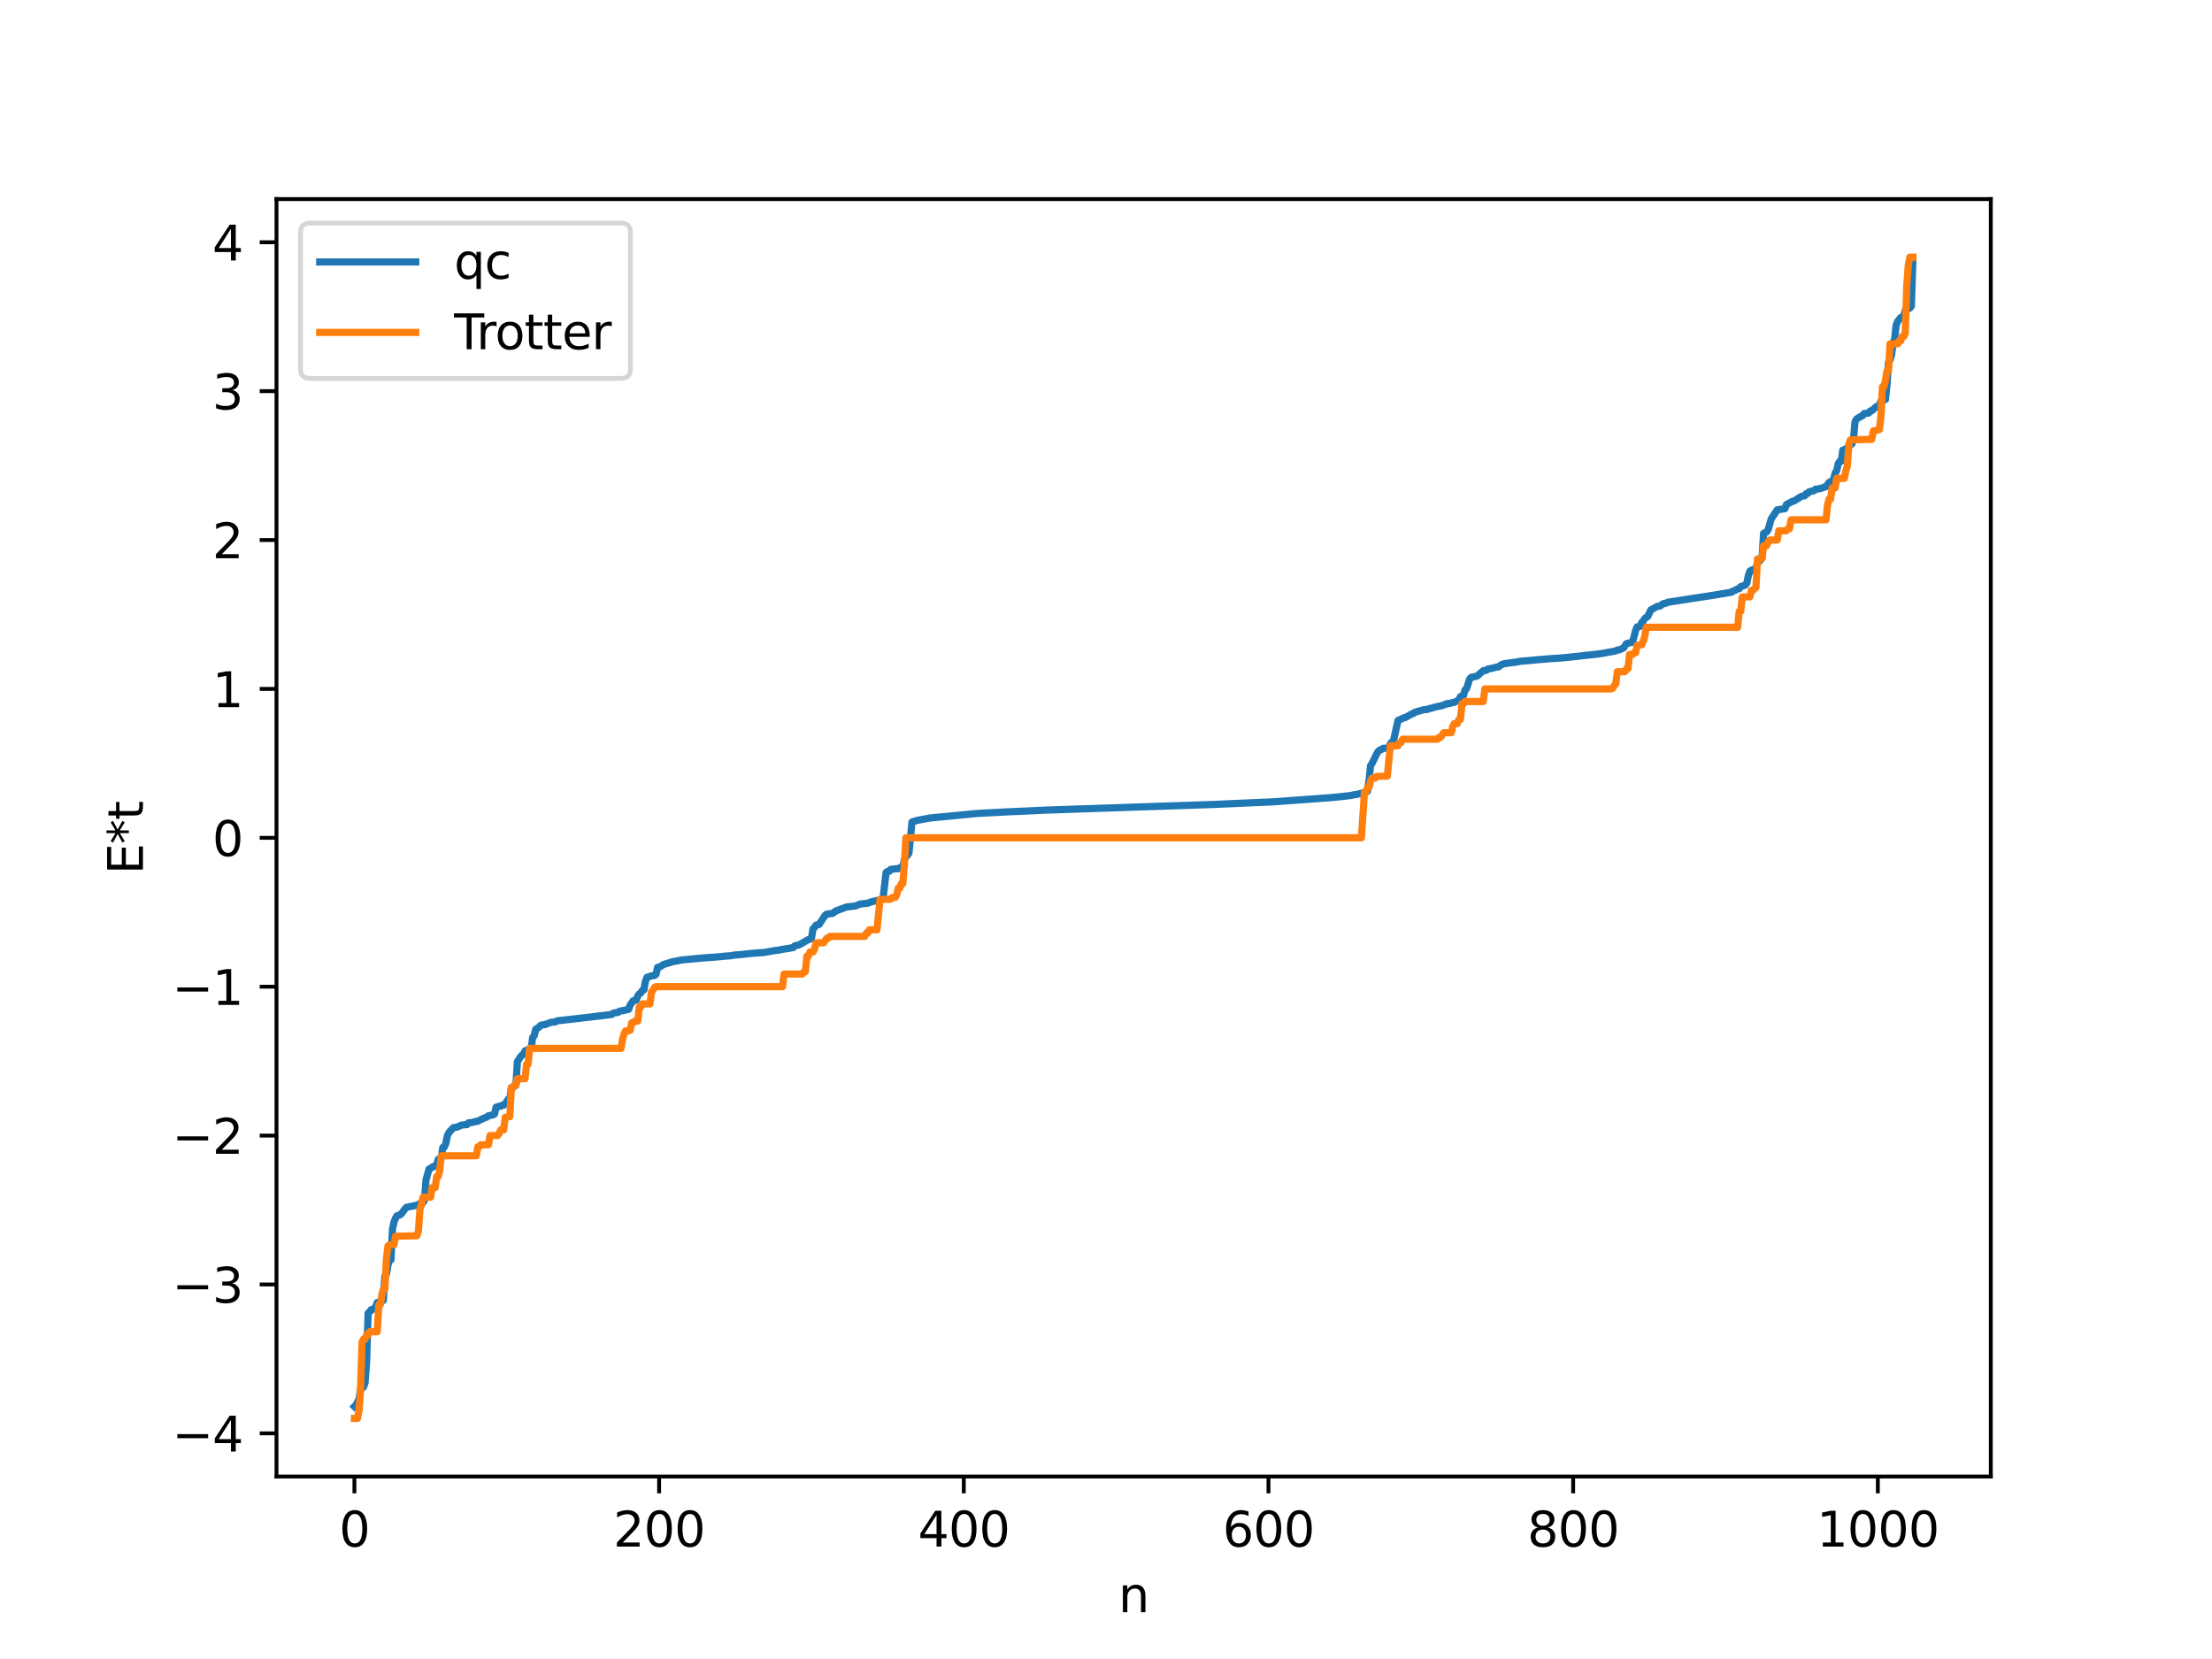 <?xml version="1.0" encoding="utf-8" standalone="no"?>
<!DOCTYPE svg PUBLIC "-//W3C//DTD SVG 1.1//EN"
  "http://www.w3.org/Graphics/SVG/1.1/DTD/svg11.dtd">
<svg xmlns:xlink="http://www.w3.org/1999/xlink" width="460.8pt" height="345.6pt" viewBox="0 0 460.8 345.6" xmlns="http://www.w3.org/2000/svg" version="1.1">
 <defs>
  <style type="text/css">*{stroke-linejoin: round; stroke-linecap: butt}</style>
 </defs>
 <g id="figure_1">
  <g id="patch_1">
   <path d="M 0 345.6 
L 460.8 345.6 
L 460.8 0 
L 0 0 
z
" style="fill: #ffffff"/>
  </g>
  <g id="axes_1">
   <g id="patch_2">
    <path d="M 57.6 307.584 
L 414.72 307.584 
L 414.72 41.472 
L 57.6 41.472 
z
" style="fill: #ffffff"/>
   </g>
   <g id="matplotlib.axis_1">
    <g id="xtick_1">
     <g id="line2d_1">
      <defs>
       <path id="m205d2300cf" d="M 0 0 
L 0 3.5 
" style="stroke: #000000; stroke-width: 0.8"/>
      </defs>
      <g>
       <use xlink:href="#m205d2300cf" x="73.833" y="307.584" style="stroke: #000000; stroke-width: 0.8"/>
      </g>
     </g>
     <g id="text_1">
      <!-- 0 -->
      <g transform="translate(70.651 322.182) scale(0.1 -0.1)">
       <defs>
        <path id="DejaVuSans-30" d="M 2034 4250 
Q 1547 4250 1301 3770 
Q 1056 3291 1056 2328 
Q 1056 1369 1301 889 
Q 1547 409 2034 409 
Q 2525 409 2770 889 
Q 3016 1369 3016 2328 
Q 3016 3291 2770 3770 
Q 2525 4250 2034 4250 
z
M 2034 4750 
Q 2819 4750 3233 4129 
Q 3647 3509 3647 2328 
Q 3647 1150 3233 529 
Q 2819 -91 2034 -91 
Q 1250 -91 836 529 
Q 422 1150 422 2328 
Q 422 3509 836 4129 
Q 1250 4750 2034 4750 
z
" transform="scale(0.016)"/>
       </defs>
       <use xlink:href="#DejaVuSans-30"/>
      </g>
     </g>
    </g>
    <g id="xtick_2">
     <g id="line2d_2">
      <g>
       <use xlink:href="#m205d2300cf" x="137.304" y="307.584" style="stroke: #000000; stroke-width: 0.8"/>
      </g>
     </g>
     <g id="text_2">
      <!-- 200 -->
      <g transform="translate(127.76 322.182) scale(0.1 -0.1)">
       <defs>
        <path id="DejaVuSans-32" d="M 1228 531 
L 3431 531 
L 3431 0 
L 469 0 
L 469 531 
Q 828 903 1448 1529 
Q 2069 2156 2228 2338 
Q 2531 2678 2651 2914 
Q 2772 3150 2772 3378 
Q 2772 3750 2511 3984 
Q 2250 4219 1831 4219 
Q 1534 4219 1204 4116 
Q 875 4013 500 3803 
L 500 4441 
Q 881 4594 1212 4672 
Q 1544 4750 1819 4750 
Q 2544 4750 2975 4387 
Q 3406 4025 3406 3419 
Q 3406 3131 3298 2873 
Q 3191 2616 2906 2266 
Q 2828 2175 2409 1742 
Q 1991 1309 1228 531 
z
" transform="scale(0.016)"/>
       </defs>
       <use xlink:href="#DejaVuSans-32"/>
       <use xlink:href="#DejaVuSans-30" x="63.623"/>
       <use xlink:href="#DejaVuSans-30" x="127.246"/>
      </g>
     </g>
    </g>
    <g id="xtick_3">
     <g id="line2d_3">
      <g>
       <use xlink:href="#m205d2300cf" x="200.775" y="307.584" style="stroke: #000000; stroke-width: 0.8"/>
      </g>
     </g>
     <g id="text_3">
      <!-- 400 -->
      <g transform="translate(191.231 322.182) scale(0.1 -0.1)">
       <defs>
        <path id="DejaVuSans-34" d="M 2419 4116 
L 825 1625 
L 2419 1625 
L 2419 4116 
z
M 2253 4666 
L 3047 4666 
L 3047 1625 
L 3713 1625 
L 3713 1100 
L 3047 1100 
L 3047 0 
L 2419 0 
L 2419 1100 
L 313 1100 
L 313 1709 
L 2253 4666 
z
" transform="scale(0.016)"/>
       </defs>
       <use xlink:href="#DejaVuSans-34"/>
       <use xlink:href="#DejaVuSans-30" x="63.623"/>
       <use xlink:href="#DejaVuSans-30" x="127.246"/>
      </g>
     </g>
    </g>
    <g id="xtick_4">
     <g id="line2d_4">
      <g>
       <use xlink:href="#m205d2300cf" x="264.246" y="307.584" style="stroke: #000000; stroke-width: 0.8"/>
      </g>
     </g>
     <g id="text_4">
      <!-- 600 -->
      <g transform="translate(254.702 322.182) scale(0.1 -0.1)">
       <defs>
        <path id="DejaVuSans-36" d="M 2113 2584 
Q 1688 2584 1439 2293 
Q 1191 2003 1191 1497 
Q 1191 994 1439 701 
Q 1688 409 2113 409 
Q 2538 409 2786 701 
Q 3034 994 3034 1497 
Q 3034 2003 2786 2293 
Q 2538 2584 2113 2584 
z
M 3366 4563 
L 3366 3988 
Q 3128 4100 2886 4159 
Q 2644 4219 2406 4219 
Q 1781 4219 1451 3797 
Q 1122 3375 1075 2522 
Q 1259 2794 1537 2939 
Q 1816 3084 2150 3084 
Q 2853 3084 3261 2657 
Q 3669 2231 3669 1497 
Q 3669 778 3244 343 
Q 2819 -91 2113 -91 
Q 1303 -91 875 529 
Q 447 1150 447 2328 
Q 447 3434 972 4092 
Q 1497 4750 2381 4750 
Q 2619 4750 2861 4703 
Q 3103 4656 3366 4563 
z
" transform="scale(0.016)"/>
       </defs>
       <use xlink:href="#DejaVuSans-36"/>
       <use xlink:href="#DejaVuSans-30" x="63.623"/>
       <use xlink:href="#DejaVuSans-30" x="127.246"/>
      </g>
     </g>
    </g>
    <g id="xtick_5">
     <g id="line2d_5">
      <g>
       <use xlink:href="#m205d2300cf" x="327.717" y="307.584" style="stroke: #000000; stroke-width: 0.8"/>
      </g>
     </g>
     <g id="text_5">
      <!-- 800 -->
      <g transform="translate(318.173 322.182) scale(0.1 -0.1)">
       <defs>
        <path id="DejaVuSans-38" d="M 2034 2216 
Q 1584 2216 1326 1975 
Q 1069 1734 1069 1313 
Q 1069 891 1326 650 
Q 1584 409 2034 409 
Q 2484 409 2743 651 
Q 3003 894 3003 1313 
Q 3003 1734 2745 1975 
Q 2488 2216 2034 2216 
z
M 1403 2484 
Q 997 2584 770 2862 
Q 544 3141 544 3541 
Q 544 4100 942 4425 
Q 1341 4750 2034 4750 
Q 2731 4750 3128 4425 
Q 3525 4100 3525 3541 
Q 3525 3141 3298 2862 
Q 3072 2584 2669 2484 
Q 3125 2378 3379 2068 
Q 3634 1759 3634 1313 
Q 3634 634 3220 271 
Q 2806 -91 2034 -91 
Q 1263 -91 848 271 
Q 434 634 434 1313 
Q 434 1759 690 2068 
Q 947 2378 1403 2484 
z
M 1172 3481 
Q 1172 3119 1398 2916 
Q 1625 2713 2034 2713 
Q 2441 2713 2670 2916 
Q 2900 3119 2900 3481 
Q 2900 3844 2670 4047 
Q 2441 4250 2034 4250 
Q 1625 4250 1398 4047 
Q 1172 3844 1172 3481 
z
" transform="scale(0.016)"/>
       </defs>
       <use xlink:href="#DejaVuSans-38"/>
       <use xlink:href="#DejaVuSans-30" x="63.623"/>
       <use xlink:href="#DejaVuSans-30" x="127.246"/>
      </g>
     </g>
    </g>
    <g id="xtick_6">
     <g id="line2d_6">
      <g>
       <use xlink:href="#m205d2300cf" x="391.188" y="307.584" style="stroke: #000000; stroke-width: 0.8"/>
      </g>
     </g>
     <g id="text_6">
      <!-- 1000 -->
      <g transform="translate(378.463 322.182) scale(0.1 -0.1)">
       <defs>
        <path id="DejaVuSans-31" d="M 794 531 
L 1825 531 
L 1825 4091 
L 703 3866 
L 703 4441 
L 1819 4666 
L 2450 4666 
L 2450 531 
L 3481 531 
L 3481 0 
L 794 0 
L 794 531 
z
" transform="scale(0.016)"/>
       </defs>
       <use xlink:href="#DejaVuSans-31"/>
       <use xlink:href="#DejaVuSans-30" x="63.623"/>
       <use xlink:href="#DejaVuSans-30" x="127.246"/>
       <use xlink:href="#DejaVuSans-30" x="190.869"/>
      </g>
     </g>
    </g>
    <g id="text_7">
     <!-- n -->
     <g transform="translate(232.991 335.861) scale(0.1 -0.1)">
      <defs>
       <path id="DejaVuSans-6e" d="M 3513 2113 
L 3513 0 
L 2938 0 
L 2938 2094 
Q 2938 2591 2744 2837 
Q 2550 3084 2163 3084 
Q 1697 3084 1428 2787 
Q 1159 2491 1159 1978 
L 1159 0 
L 581 0 
L 581 3500 
L 1159 3500 
L 1159 2956 
Q 1366 3272 1645 3428 
Q 1925 3584 2291 3584 
Q 2894 3584 3203 3211 
Q 3513 2838 3513 2113 
z
" transform="scale(0.016)"/>
      </defs>
      <use xlink:href="#DejaVuSans-6e"/>
     </g>
    </g>
   </g>
   <g id="matplotlib.axis_2">
    <g id="ytick_1">
     <g id="line2d_7">
      <defs>
       <path id="m90a3ae79ac" d="M 0 0 
L -3.5 0 
" style="stroke: #000000; stroke-width: 0.8"/>
      </defs>
      <g>
       <use xlink:href="#m90a3ae79ac" x="57.6" y="298.59" style="stroke: #000000; stroke-width: 0.8"/>
      </g>
     </g>
     <g id="text_8">
      <!-- −4 -->
      <g transform="translate(35.858 302.389) scale(0.1 -0.1)">
       <defs>
        <path id="DejaVuSans-2212" d="M 678 2272 
L 4684 2272 
L 4684 1741 
L 678 1741 
L 678 2272 
z
" transform="scale(0.016)"/>
       </defs>
       <use xlink:href="#DejaVuSans-2212"/>
       <use xlink:href="#DejaVuSans-34" x="83.789"/>
      </g>
     </g>
    </g>
    <g id="ytick_2">
     <g id="line2d_8">
      <g>
       <use xlink:href="#m90a3ae79ac" x="57.6" y="267.575" style="stroke: #000000; stroke-width: 0.8"/>
      </g>
     </g>
     <g id="text_9">
      <!-- −3 -->
      <g transform="translate(35.858 271.374) scale(0.1 -0.1)">
       <defs>
        <path id="DejaVuSans-33" d="M 2597 2516 
Q 3050 2419 3304 2112 
Q 3559 1806 3559 1356 
Q 3559 666 3084 287 
Q 2609 -91 1734 -91 
Q 1441 -91 1130 -33 
Q 819 25 488 141 
L 488 750 
Q 750 597 1062 519 
Q 1375 441 1716 441 
Q 2309 441 2620 675 
Q 2931 909 2931 1356 
Q 2931 1769 2642 2001 
Q 2353 2234 1838 2234 
L 1294 2234 
L 1294 2753 
L 1863 2753 
Q 2328 2753 2575 2939 
Q 2822 3125 2822 3475 
Q 2822 3834 2567 4026 
Q 2313 4219 1838 4219 
Q 1578 4219 1281 4162 
Q 984 4106 628 3988 
L 628 4550 
Q 988 4650 1302 4700 
Q 1616 4750 1894 4750 
Q 2613 4750 3031 4423 
Q 3450 4097 3450 3541 
Q 3450 3153 3228 2886 
Q 3006 2619 2597 2516 
z
" transform="scale(0.016)"/>
       </defs>
       <use xlink:href="#DejaVuSans-2212"/>
       <use xlink:href="#DejaVuSans-33" x="83.789"/>
      </g>
     </g>
    </g>
    <g id="ytick_3">
     <g id="line2d_9">
      <g>
       <use xlink:href="#m90a3ae79ac" x="57.6" y="236.559" style="stroke: #000000; stroke-width: 0.8"/>
      </g>
     </g>
     <g id="text_10">
      <!-- −2 -->
      <g transform="translate(35.858 240.358) scale(0.1 -0.1)">
       <use xlink:href="#DejaVuSans-2212"/>
       <use xlink:href="#DejaVuSans-32" x="83.789"/>
      </g>
     </g>
    </g>
    <g id="ytick_4">
     <g id="line2d_10">
      <g>
       <use xlink:href="#m90a3ae79ac" x="57.6" y="205.544" style="stroke: #000000; stroke-width: 0.8"/>
      </g>
     </g>
     <g id="text_11">
      <!-- −1 -->
      <g transform="translate(35.858 209.343) scale(0.1 -0.1)">
       <use xlink:href="#DejaVuSans-2212"/>
       <use xlink:href="#DejaVuSans-31" x="83.789"/>
      </g>
     </g>
    </g>
    <g id="ytick_5">
     <g id="line2d_11">
      <g>
       <use xlink:href="#m90a3ae79ac" x="57.6" y="174.528" style="stroke: #000000; stroke-width: 0.8"/>
      </g>
     </g>
     <g id="text_12">
      <!-- 0 -->
      <g transform="translate(44.237 178.327) scale(0.1 -0.1)">
       <use xlink:href="#DejaVuSans-30"/>
      </g>
     </g>
    </g>
    <g id="ytick_6">
     <g id="line2d_12">
      <g>
       <use xlink:href="#m90a3ae79ac" x="57.6" y="143.512" style="stroke: #000000; stroke-width: 0.8"/>
      </g>
     </g>
     <g id="text_13">
      <!-- 1 -->
      <g transform="translate(44.237 147.312) scale(0.1 -0.1)">
       <use xlink:href="#DejaVuSans-31"/>
      </g>
     </g>
    </g>
    <g id="ytick_7">
     <g id="line2d_13">
      <g>
       <use xlink:href="#m90a3ae79ac" x="57.6" y="112.497" style="stroke: #000000; stroke-width: 0.8"/>
      </g>
     </g>
     <g id="text_14">
      <!-- 2 -->
      <g transform="translate(44.237 116.296) scale(0.1 -0.1)">
       <use xlink:href="#DejaVuSans-32"/>
      </g>
     </g>
    </g>
    <g id="ytick_8">
     <g id="line2d_14">
      <g>
       <use xlink:href="#m90a3ae79ac" x="57.6" y="81.481" style="stroke: #000000; stroke-width: 0.8"/>
      </g>
     </g>
     <g id="text_15">
      <!-- 3 -->
      <g transform="translate(44.237 85.281) scale(0.1 -0.1)">
       <use xlink:href="#DejaVuSans-33"/>
      </g>
     </g>
    </g>
    <g id="ytick_9">
     <g id="line2d_15">
      <g>
       <use xlink:href="#m90a3ae79ac" x="57.6" y="50.466" style="stroke: #000000; stroke-width: 0.8"/>
      </g>
     </g>
     <g id="text_16">
      <!-- 4 -->
      <g transform="translate(44.237 54.265) scale(0.1 -0.1)">
       <use xlink:href="#DejaVuSans-34"/>
      </g>
     </g>
    </g>
    <g id="text_17">
     <!-- E*t -->
     <g transform="translate(29.778 182.148) rotate(-90) scale(0.1 -0.1)">
      <defs>
       <path id="DejaVuSans-45" d="M 628 4666 
L 3578 4666 
L 3578 4134 
L 1259 4134 
L 1259 2753 
L 3481 2753 
L 3481 2222 
L 1259 2222 
L 1259 531 
L 3634 531 
L 3634 0 
L 628 0 
L 628 4666 
z
" transform="scale(0.016)"/>
       <path id="DejaVuSans-2a" d="M 3009 3897 
L 1888 3291 
L 3009 2681 
L 2828 2375 
L 1778 3009 
L 1778 1831 
L 1422 1831 
L 1422 3009 
L 372 2375 
L 191 2681 
L 1313 3291 
L 191 3897 
L 372 4206 
L 1422 3572 
L 1422 4750 
L 1778 4750 
L 1778 3572 
L 2828 4206 
L 3009 3897 
z
" transform="scale(0.016)"/>
       <path id="DejaVuSans-74" d="M 1172 4494 
L 1172 3500 
L 2356 3500 
L 2356 3053 
L 1172 3053 
L 1172 1153 
Q 1172 725 1289 603 
Q 1406 481 1766 481 
L 2356 481 
L 2356 0 
L 1766 0 
Q 1100 0 847 248 
Q 594 497 594 1153 
L 594 3053 
L 172 3053 
L 172 3500 
L 594 3500 
L 594 4494 
L 1172 4494 
z
" transform="scale(0.016)"/>
      </defs>
      <use xlink:href="#DejaVuSans-45"/>
      <use xlink:href="#DejaVuSans-2a" x="63.184"/>
      <use xlink:href="#DejaVuSans-74" x="113.184"/>
     </g>
    </g>
   </g>
   <g id="line2d_16">
    <path d="M 73.833 293.013 
L 74.15 292.684 
L 74.785 291.459 
L 75.102 289.48 
L 75.737 288.943 
L 76.054 288.011 
L 76.372 283.666 
L 76.689 273.53 
L 77.006 273.302 
L 77.324 272.82 
L 77.641 272.786 
L 77.958 272.588 
L 78.276 272.153 
L 78.593 271.331 
L 79.545 271.041 
L 79.862 270.885 
L 80.18 265.804 
L 80.497 265.429 
L 80.815 263.575 
L 81.132 262.441 
L 81.449 262.432 
L 81.767 255.999 
L 82.084 254.562 
L 82.401 253.742 
L 82.719 253.258 
L 83.353 253.085 
L 83.671 252.768 
L 84.623 251.52 
L 86.844 251.069 
L 87.479 250.715 
L 88.114 250.505 
L 88.431 250.053 
L 88.748 245.746 
L 89.383 243.53 
L 89.7 243.402 
L 90.018 243.128 
L 90.335 243.057 
L 90.653 242.819 
L 90.97 242.801 
L 91.287 241.519 
L 91.922 241.256 
L 92.239 239.044 
L 92.557 238.936 
L 92.874 238.194 
L 93.191 236.602 
L 93.509 235.933 
L 94.461 234.91 
L 95.096 234.835 
L 95.73 234.587 
L 96.048 234.392 
L 97.317 234.254 
L 97.634 233.899 
L 98.269 233.842 
L 99.221 233.593 
L 99.539 233.576 
L 100.173 233.221 
L 101.125 232.803 
L 101.443 232.707 
L 101.76 232.428 
L 102.712 232.244 
L 103.029 232.061 
L 103.347 230.65 
L 103.981 230.46 
L 104.299 230.446 
L 104.616 230.237 
L 104.934 230.22 
L 105.568 229.484 
L 105.886 228.988 
L 106.203 228.965 
L 106.52 226.585 
L 106.838 226.581 
L 107.155 226.141 
L 107.472 226.117 
L 107.79 221.153 
L 108.424 220.157 
L 108.742 219.791 
L 109.059 219.621 
L 109.377 218.917 
L 110.329 218.493 
L 110.646 218.485 
L 110.963 216.127 
L 111.281 215.771 
L 111.598 214.407 
L 112.233 214.032 
L 112.55 213.664 
L 112.867 213.516 
L 113.502 213.444 
L 114.772 212.976 
L 115.724 212.87 
L 116.041 212.657 
L 120.167 212.194 
L 127.466 211.33 
L 127.783 211.04 
L 128.735 210.911 
L 129.053 210.655 
L 129.687 210.538 
L 130.957 210.26 
L 131.274 209.369 
L 131.909 208.473 
L 132.543 208.343 
L 132.861 207.457 
L 133.178 207.036 
L 133.496 206.852 
L 133.813 206.32 
L 134.13 206.222 
L 134.448 204.492 
L 134.765 203.612 
L 135.717 203.284 
L 136.352 203.219 
L 136.669 202.946 
L 136.986 201.521 
L 137.304 201.49 
L 138.256 200.914 
L 139.208 200.623 
L 140.16 200.337 
L 142.064 199.974 
L 146.507 199.554 
L 149.363 199.351 
L 150.633 199.216 
L 152.22 199.097 
L 152.854 198.971 
L 154.441 198.843 
L 156.345 198.626 
L 159.201 198.409 
L 161.74 197.968 
L 162.058 197.964 
L 162.692 197.818 
L 165.231 197.402 
L 165.548 197.051 
L 166.5 196.82 
L 168.405 195.717 
L 168.722 195.666 
L 169.039 195.468 
L 169.357 193.515 
L 169.674 193.204 
L 169.991 192.726 
L 170.626 192.577 
L 171.896 190.677 
L 172.213 190.443 
L 173.482 190.268 
L 174.117 189.777 
L 176.339 188.939 
L 178.243 188.72 
L 179.195 188.324 
L 180.781 188.154 
L 181.416 187.892 
L 183.638 187.378 
L 183.955 187.188 
L 184.59 181.753 
L 184.907 181.536 
L 185.224 181.524 
L 185.542 181.116 
L 186.494 180.99 
L 187.129 180.962 
L 187.446 180.745 
L 188.081 180.619 
L 188.398 179.121 
L 188.715 178.457 
L 189.033 178.196 
L 189.35 177.713 
L 189.985 171.236 
L 190.62 171.03 
L 191.254 170.862 
L 193.793 170.393 
L 203.631 169.448 
L 207.439 169.254 
L 209.978 169.117 
L 213.469 168.967 
L 217.912 168.759 
L 253.139 167.573 
L 254.408 167.512 
L 258.851 167.314 
L 265.198 167.04 
L 276.94 166.185 
L 279.162 165.973 
L 281.383 165.719 
L 282.018 165.572 
L 282.653 165.487 
L 283.287 165.319 
L 284.557 164.981 
L 284.874 164.838 
L 285.191 162.597 
L 285.509 159.508 
L 285.826 159.023 
L 286.778 157.077 
L 287.096 156.536 
L 287.413 156.257 
L 287.73 156.17 
L 288.048 155.921 
L 289 155.836 
L 289.317 155.671 
L 289.634 154.964 
L 289.952 154.592 
L 290.269 154.416 
L 291.221 150.091 
L 292.491 149.514 
L 292.808 149.453 
L 294.077 148.729 
L 294.395 148.653 
L 294.712 148.385 
L 296.616 147.839 
L 297.251 147.803 
L 297.886 147.58 
L 298.203 147.533 
L 298.838 147.327 
L 299.79 147.116 
L 300.424 146.998 
L 300.742 146.818 
L 301.059 146.794 
L 301.377 146.58 
L 302.011 146.555 
L 302.329 146.417 
L 302.963 146.316 
L 303.915 145.816 
L 304.233 145.13 
L 304.55 144.959 
L 304.867 144.933 
L 305.185 143.715 
L 305.502 143.483 
L 306.137 141.503 
L 306.454 141.107 
L 307.089 140.974 
L 307.724 140.83 
L 308.993 139.723 
L 309.628 139.638 
L 309.945 139.369 
L 310.58 139.271 
L 311.849 138.947 
L 312.167 138.937 
L 312.801 138.434 
L 313.436 138.24 
L 315.975 137.911 
L 316.61 137.767 
L 319.148 137.546 
L 320.418 137.421 
L 323.274 137.188 
L 324.861 137.099 
L 327.082 136.889 
L 333.429 136.181 
L 336.603 135.597 
L 336.92 135.412 
L 337.238 135.4 
L 338.19 135.004 
L 338.824 134.078 
L 340.094 133.765 
L 340.729 131.348 
L 341.046 130.589 
L 341.681 130.468 
L 341.998 129.676 
L 342.315 129.387 
L 342.633 128.844 
L 343.267 128.41 
L 343.902 127.053 
L 344.537 126.722 
L 345.172 126.34 
L 345.806 126.25 
L 346.441 125.773 
L 347.076 125.649 
L 347.393 125.466 
L 357.231 123.954 
L 358.183 123.79 
L 360.722 123.357 
L 361.039 123.101 
L 361.357 123.031 
L 361.991 122.67 
L 362.309 122.638 
L 362.626 122.192 
L 363.261 122.008 
L 363.578 121.872 
L 363.896 121.472 
L 364.213 119.907 
L 364.53 118.995 
L 364.848 118.79 
L 365.482 118.572 
L 365.8 118.491 
L 366.117 117.103 
L 366.434 116.986 
L 367.069 116.254 
L 367.386 111.105 
L 368.021 110.823 
L 368.339 110.326 
L 368.973 108.111 
L 370.243 106.201 
L 371.829 105.969 
L 372.147 105.107 
L 373.416 104.427 
L 373.734 104.366 
L 375.003 103.56 
L 375.32 103.373 
L 375.955 103.283 
L 376.272 102.84 
L 376.59 102.784 
L 376.907 102.428 
L 377.859 102.238 
L 378.177 101.923 
L 379.129 101.791 
L 379.763 101.594 
L 380.081 101.43 
L 380.398 101.398 
L 381.033 100.505 
L 381.667 100.149 
L 381.985 99.784 
L 382.302 98.51 
L 382.62 98.068 
L 382.937 96.57 
L 383.254 96.117 
L 383.572 96.09 
L 383.889 93.762 
L 384.206 93.72 
L 385.158 93.024 
L 385.476 92.584 
L 385.793 92.478 
L 386.11 91.619 
L 386.428 87.877 
L 386.745 87.298 
L 387.697 86.716 
L 388.015 86.596 
L 388.332 86.148 
L 389.284 86.036 
L 389.601 85.618 
L 389.919 85.559 
L 390.871 84.714 
L 391.188 84.572 
L 391.505 84.568 
L 391.823 83.594 
L 392.14 83.569 
L 392.458 83.298 
L 392.775 83.211 
L 393.092 80.198 
L 393.41 75.459 
L 393.727 74.991 
L 394.044 73.962 
L 394.362 71.493 
L 394.679 70.666 
L 394.996 67.754 
L 395.314 66.962 
L 395.948 66.16 
L 396.583 65.909 
L 396.9 64.654 
L 397.853 64.182 
L 398.17 63.798 
L 398.487 54.309 
L 398.487 54.309 
" clip-path="url(#p932758cdb2)" style="fill: none; stroke: #1f77b4; stroke-width: 1.5; stroke-linecap: square"/>
   </g>
   <g id="line2d_17">
    <path d="M 73.833 295.488 
L 74.467 295.488 
L 74.785 293.878 
L 75.102 289.57 
L 75.42 279.58 
L 75.737 278.967 
L 76.054 278.967 
L 76.372 278.062 
L 76.689 278.062 
L 77.006 277.422 
L 78.593 277.422 
L 78.91 271.786 
L 79.228 271.786 
L 79.545 269.746 
L 79.862 268.485 
L 80.18 268.485 
L 80.497 262.253 
L 80.815 259.559 
L 81.132 259.319 
L 82.084 259.269 
L 82.401 257.533 
L 86.844 257.434 
L 87.162 256.484 
L 87.479 251.968 
L 87.796 250.969 
L 88.114 249.406 
L 89.7 249.406 
L 90.018 247.409 
L 90.653 247.409 
L 90.97 245.088 
L 91.287 245.088 
L 91.605 243.879 
L 91.922 240.77 
L 99.221 240.77 
L 99.539 238.918 
L 99.856 238.918 
L 100.173 238.479 
L 101.76 238.479 
L 102.077 236.559 
L 103.664 236.559 
L 103.981 236.126 
L 104.299 235.377 
L 104.934 235.377 
L 105.251 232.744 
L 105.568 232.744 
L 105.886 232.611 
L 106.203 232.611 
L 106.52 226.668 
L 107.155 226.081 
L 107.472 226.081 
L 107.79 224.712 
L 109.377 224.712 
L 109.694 221.709 
L 110.011 221.709 
L 110.329 218.391 
L 129.37 218.39 
L 129.687 216.505 
L 130.005 215.418 
L 130.322 214.732 
L 130.957 214.732 
L 131.274 214.619 
L 131.591 213.076 
L 131.909 213.076 
L 132.226 212.724 
L 132.861 212.724 
L 133.178 209.755 
L 133.496 209.755 
L 133.813 209.133 
L 135.4 209.133 
L 135.717 206.601 
L 136.034 206.259 
L 136.352 205.688 
L 136.669 205.544 
L 163.01 205.544 
L 163.327 202.916 
L 167.135 202.916 
L 167.453 202.435 
L 167.77 202.435 
L 168.087 199.183 
L 168.405 199.183 
L 168.722 198.315 
L 169.357 198.315 
L 169.674 197.754 
L 169.991 196.413 
L 171.578 196.413 
L 172.213 195.466 
L 172.53 195.466 
L 172.848 195.065 
L 180.147 195.065 
L 180.464 194.374 
L 180.781 194.374 
L 181.099 193.697 
L 182.686 193.697 
L 183.32 187.375 
L 185.542 187.319 
L 185.859 186.951 
L 186.494 186.951 
L 186.811 186.397 
L 187.129 185.006 
L 187.446 185.006 
L 187.763 184.065 
L 188.081 184.065 
L 188.398 180.134 
L 188.715 174.528 
L 283.605 174.528 
L 284.239 164.991 
L 284.557 164.991 
L 284.874 164.05 
L 285.191 164.05 
L 285.509 162.659 
L 285.826 162.105 
L 286.461 162.105 
L 286.778 161.737 
L 289 161.681 
L 289.634 155.359 
L 291.221 155.359 
L 291.539 154.682 
L 291.856 154.682 
L 292.173 153.991 
L 299.472 153.991 
L 299.79 153.59 
L 300.107 153.59 
L 300.742 152.643 
L 302.329 152.643 
L 302.646 151.302 
L 302.963 150.741 
L 303.598 150.741 
L 303.915 149.873 
L 304.233 149.873 
L 304.55 146.621 
L 304.867 146.621 
L 305.185 146.14 
L 308.993 146.14 
L 309.31 143.512 
L 335.651 143.512 
L 335.968 143.368 
L 336.286 142.797 
L 336.603 142.455 
L 336.92 139.923 
L 338.507 139.923 
L 338.824 139.301 
L 339.142 139.301 
L 339.459 136.332 
L 340.094 136.332 
L 340.411 135.98 
L 340.729 135.98 
L 341.046 134.437 
L 341.681 134.324 
L 341.998 134.324 
L 342.315 133.638 
L 342.633 132.551 
L 342.95 130.666 
L 361.991 130.665 
L 362.309 127.347 
L 362.626 127.347 
L 362.943 124.344 
L 364.53 124.344 
L 364.848 122.975 
L 365.165 122.975 
L 365.8 122.388 
L 366.117 116.445 
L 366.434 116.445 
L 366.752 116.312 
L 367.069 116.312 
L 367.386 113.679 
L 368.021 113.679 
L 368.339 112.93 
L 368.656 112.497 
L 370.243 112.497 
L 370.56 110.577 
L 372.147 110.577 
L 372.464 110.138 
L 372.781 110.138 
L 373.099 108.286 
L 380.398 108.286 
L 380.715 105.177 
L 381.033 103.968 
L 381.35 103.968 
L 381.667 101.647 
L 382.302 101.647 
L 382.62 99.65 
L 384.206 99.65 
L 384.524 98.087 
L 384.841 97.088 
L 385.158 92.572 
L 385.476 91.622 
L 389.919 91.523 
L 390.236 89.787 
L 391.505 89.497 
L 391.823 86.803 
L 392.14 80.571 
L 392.458 80.571 
L 392.775 79.31 
L 393.092 77.27 
L 393.41 77.27 
L 393.727 71.634 
L 395.314 71.634 
L 395.631 70.994 
L 395.948 70.994 
L 396.266 70.089 
L 396.583 70.089 
L 396.9 69.476 
L 397.218 59.486 
L 397.535 55.178 
L 397.853 53.568 
L 398.487 53.568 
L 398.487 53.568 
" clip-path="url(#p932758cdb2)" style="fill: none; stroke: #ff7f0e; stroke-width: 1.5; stroke-linecap: square"/>
   </g>
   <g id="patch_3">
    <path d="M 57.6 307.584 
L 57.6 41.472 
" style="fill: none; stroke: #000000; stroke-width: 0.8; stroke-linejoin: miter; stroke-linecap: square"/>
   </g>
   <g id="patch_4">
    <path d="M 414.72 307.584 
L 414.72 41.472 
" style="fill: none; stroke: #000000; stroke-width: 0.8; stroke-linejoin: miter; stroke-linecap: square"/>
   </g>
   <g id="patch_5">
    <path d="M 57.6 307.584 
L 414.72 307.584 
" style="fill: none; stroke: #000000; stroke-width: 0.8; stroke-linejoin: miter; stroke-linecap: square"/>
   </g>
   <g id="patch_6">
    <path d="M 57.6 41.472 
L 414.72 41.472 
" style="fill: none; stroke: #000000; stroke-width: 0.8; stroke-linejoin: miter; stroke-linecap: square"/>
   </g>
   <g id="legend_1">
    <g id="patch_7">
     <path d="M 64.6 78.828 
L 129.342 78.828 
Q 131.342 78.828 131.342 76.828 
L 131.342 48.472 
Q 131.342 46.472 129.342 46.472 
L 64.6 46.472 
Q 62.6 46.472 62.6 48.472 
L 62.6 76.828 
Q 62.6 78.828 64.6 78.828 
z
" style="fill: #ffffff; opacity: 0.8; stroke: #cccccc; stroke-linejoin: miter"/>
    </g>
    <g id="line2d_18">
     <path d="M 66.6 54.57 
L 76.6 54.57 
L 86.6 54.57 
" style="fill: none; stroke: #1f77b4; stroke-width: 1.5; stroke-linecap: square"/>
    </g>
    <g id="text_18">
     <!-- qc -->
     <g transform="translate(94.6 58.07) scale(0.1 -0.1)">
      <defs>
       <path id="DejaVuSans-71" d="M 947 1747 
Q 947 1113 1208 752 
Q 1469 391 1925 391 
Q 2381 391 2643 752 
Q 2906 1113 2906 1747 
Q 2906 2381 2643 2742 
Q 2381 3103 1925 3103 
Q 1469 3103 1208 2742 
Q 947 2381 947 1747 
z
M 2906 525 
Q 2725 213 2448 61 
Q 2172 -91 1784 -91 
Q 1150 -91 751 415 
Q 353 922 353 1747 
Q 353 2572 751 3078 
Q 1150 3584 1784 3584 
Q 2172 3584 2448 3432 
Q 2725 3281 2906 2969 
L 2906 3500 
L 3481 3500 
L 3481 -1331 
L 2906 -1331 
L 2906 525 
z
" transform="scale(0.016)"/>
       <path id="DejaVuSans-63" d="M 3122 3366 
L 3122 2828 
Q 2878 2963 2633 3030 
Q 2388 3097 2138 3097 
Q 1578 3097 1268 2742 
Q 959 2388 959 1747 
Q 959 1106 1268 751 
Q 1578 397 2138 397 
Q 2388 397 2633 464 
Q 2878 531 3122 666 
L 3122 134 
Q 2881 22 2623 -34 
Q 2366 -91 2075 -91 
Q 1284 -91 818 406 
Q 353 903 353 1747 
Q 353 2603 823 3093 
Q 1294 3584 2113 3584 
Q 2378 3584 2631 3529 
Q 2884 3475 3122 3366 
z
" transform="scale(0.016)"/>
      </defs>
      <use xlink:href="#DejaVuSans-71"/>
      <use xlink:href="#DejaVuSans-63" x="63.477"/>
     </g>
    </g>
    <g id="line2d_19">
     <path d="M 66.6 69.249 
L 76.6 69.249 
L 86.6 69.249 
" style="fill: none; stroke: #ff7f0e; stroke-width: 1.5; stroke-linecap: square"/>
    </g>
    <g id="text_19">
     <!-- Trotter -->
     <g transform="translate(94.6 72.749) scale(0.1 -0.1)">
      <defs>
       <path id="DejaVuSans-54" d="M -19 4666 
L 3928 4666 
L 3928 4134 
L 2272 4134 
L 2272 0 
L 1638 0 
L 1638 4134 
L -19 4134 
L -19 4666 
z
" transform="scale(0.016)"/>
       <path id="DejaVuSans-72" d="M 2631 2963 
Q 2534 3019 2420 3045 
Q 2306 3072 2169 3072 
Q 1681 3072 1420 2755 
Q 1159 2438 1159 1844 
L 1159 0 
L 581 0 
L 581 3500 
L 1159 3500 
L 1159 2956 
Q 1341 3275 1631 3429 
Q 1922 3584 2338 3584 
Q 2397 3584 2469 3576 
Q 2541 3569 2628 3553 
L 2631 2963 
z
" transform="scale(0.016)"/>
       <path id="DejaVuSans-6f" d="M 1959 3097 
Q 1497 3097 1228 2736 
Q 959 2375 959 1747 
Q 959 1119 1226 758 
Q 1494 397 1959 397 
Q 2419 397 2687 759 
Q 2956 1122 2956 1747 
Q 2956 2369 2687 2733 
Q 2419 3097 1959 3097 
z
M 1959 3584 
Q 2709 3584 3137 3096 
Q 3566 2609 3566 1747 
Q 3566 888 3137 398 
Q 2709 -91 1959 -91 
Q 1206 -91 779 398 
Q 353 888 353 1747 
Q 353 2609 779 3096 
Q 1206 3584 1959 3584 
z
" transform="scale(0.016)"/>
       <path id="DejaVuSans-65" d="M 3597 1894 
L 3597 1613 
L 953 1613 
Q 991 1019 1311 708 
Q 1631 397 2203 397 
Q 2534 397 2845 478 
Q 3156 559 3463 722 
L 3463 178 
Q 3153 47 2828 -22 
Q 2503 -91 2169 -91 
Q 1331 -91 842 396 
Q 353 884 353 1716 
Q 353 2575 817 3079 
Q 1281 3584 2069 3584 
Q 2775 3584 3186 3129 
Q 3597 2675 3597 1894 
z
M 3022 2063 
Q 3016 2534 2758 2815 
Q 2500 3097 2075 3097 
Q 1594 3097 1305 2825 
Q 1016 2553 972 2059 
L 3022 2063 
z
" transform="scale(0.016)"/>
      </defs>
      <use xlink:href="#DejaVuSans-54"/>
      <use xlink:href="#DejaVuSans-72" x="46.334"/>
      <use xlink:href="#DejaVuSans-6f" x="85.197"/>
      <use xlink:href="#DejaVuSans-74" x="146.379"/>
      <use xlink:href="#DejaVuSans-74" x="185.588"/>
      <use xlink:href="#DejaVuSans-65" x="224.797"/>
      <use xlink:href="#DejaVuSans-72" x="286.32"/>
     </g>
    </g>
   </g>
  </g>
 </g>
 <defs>
  <clipPath id="p932758cdb2">
   <rect x="57.6" y="41.472" width="357.12" height="266.112"/>
  </clipPath>
 </defs>
</svg>
